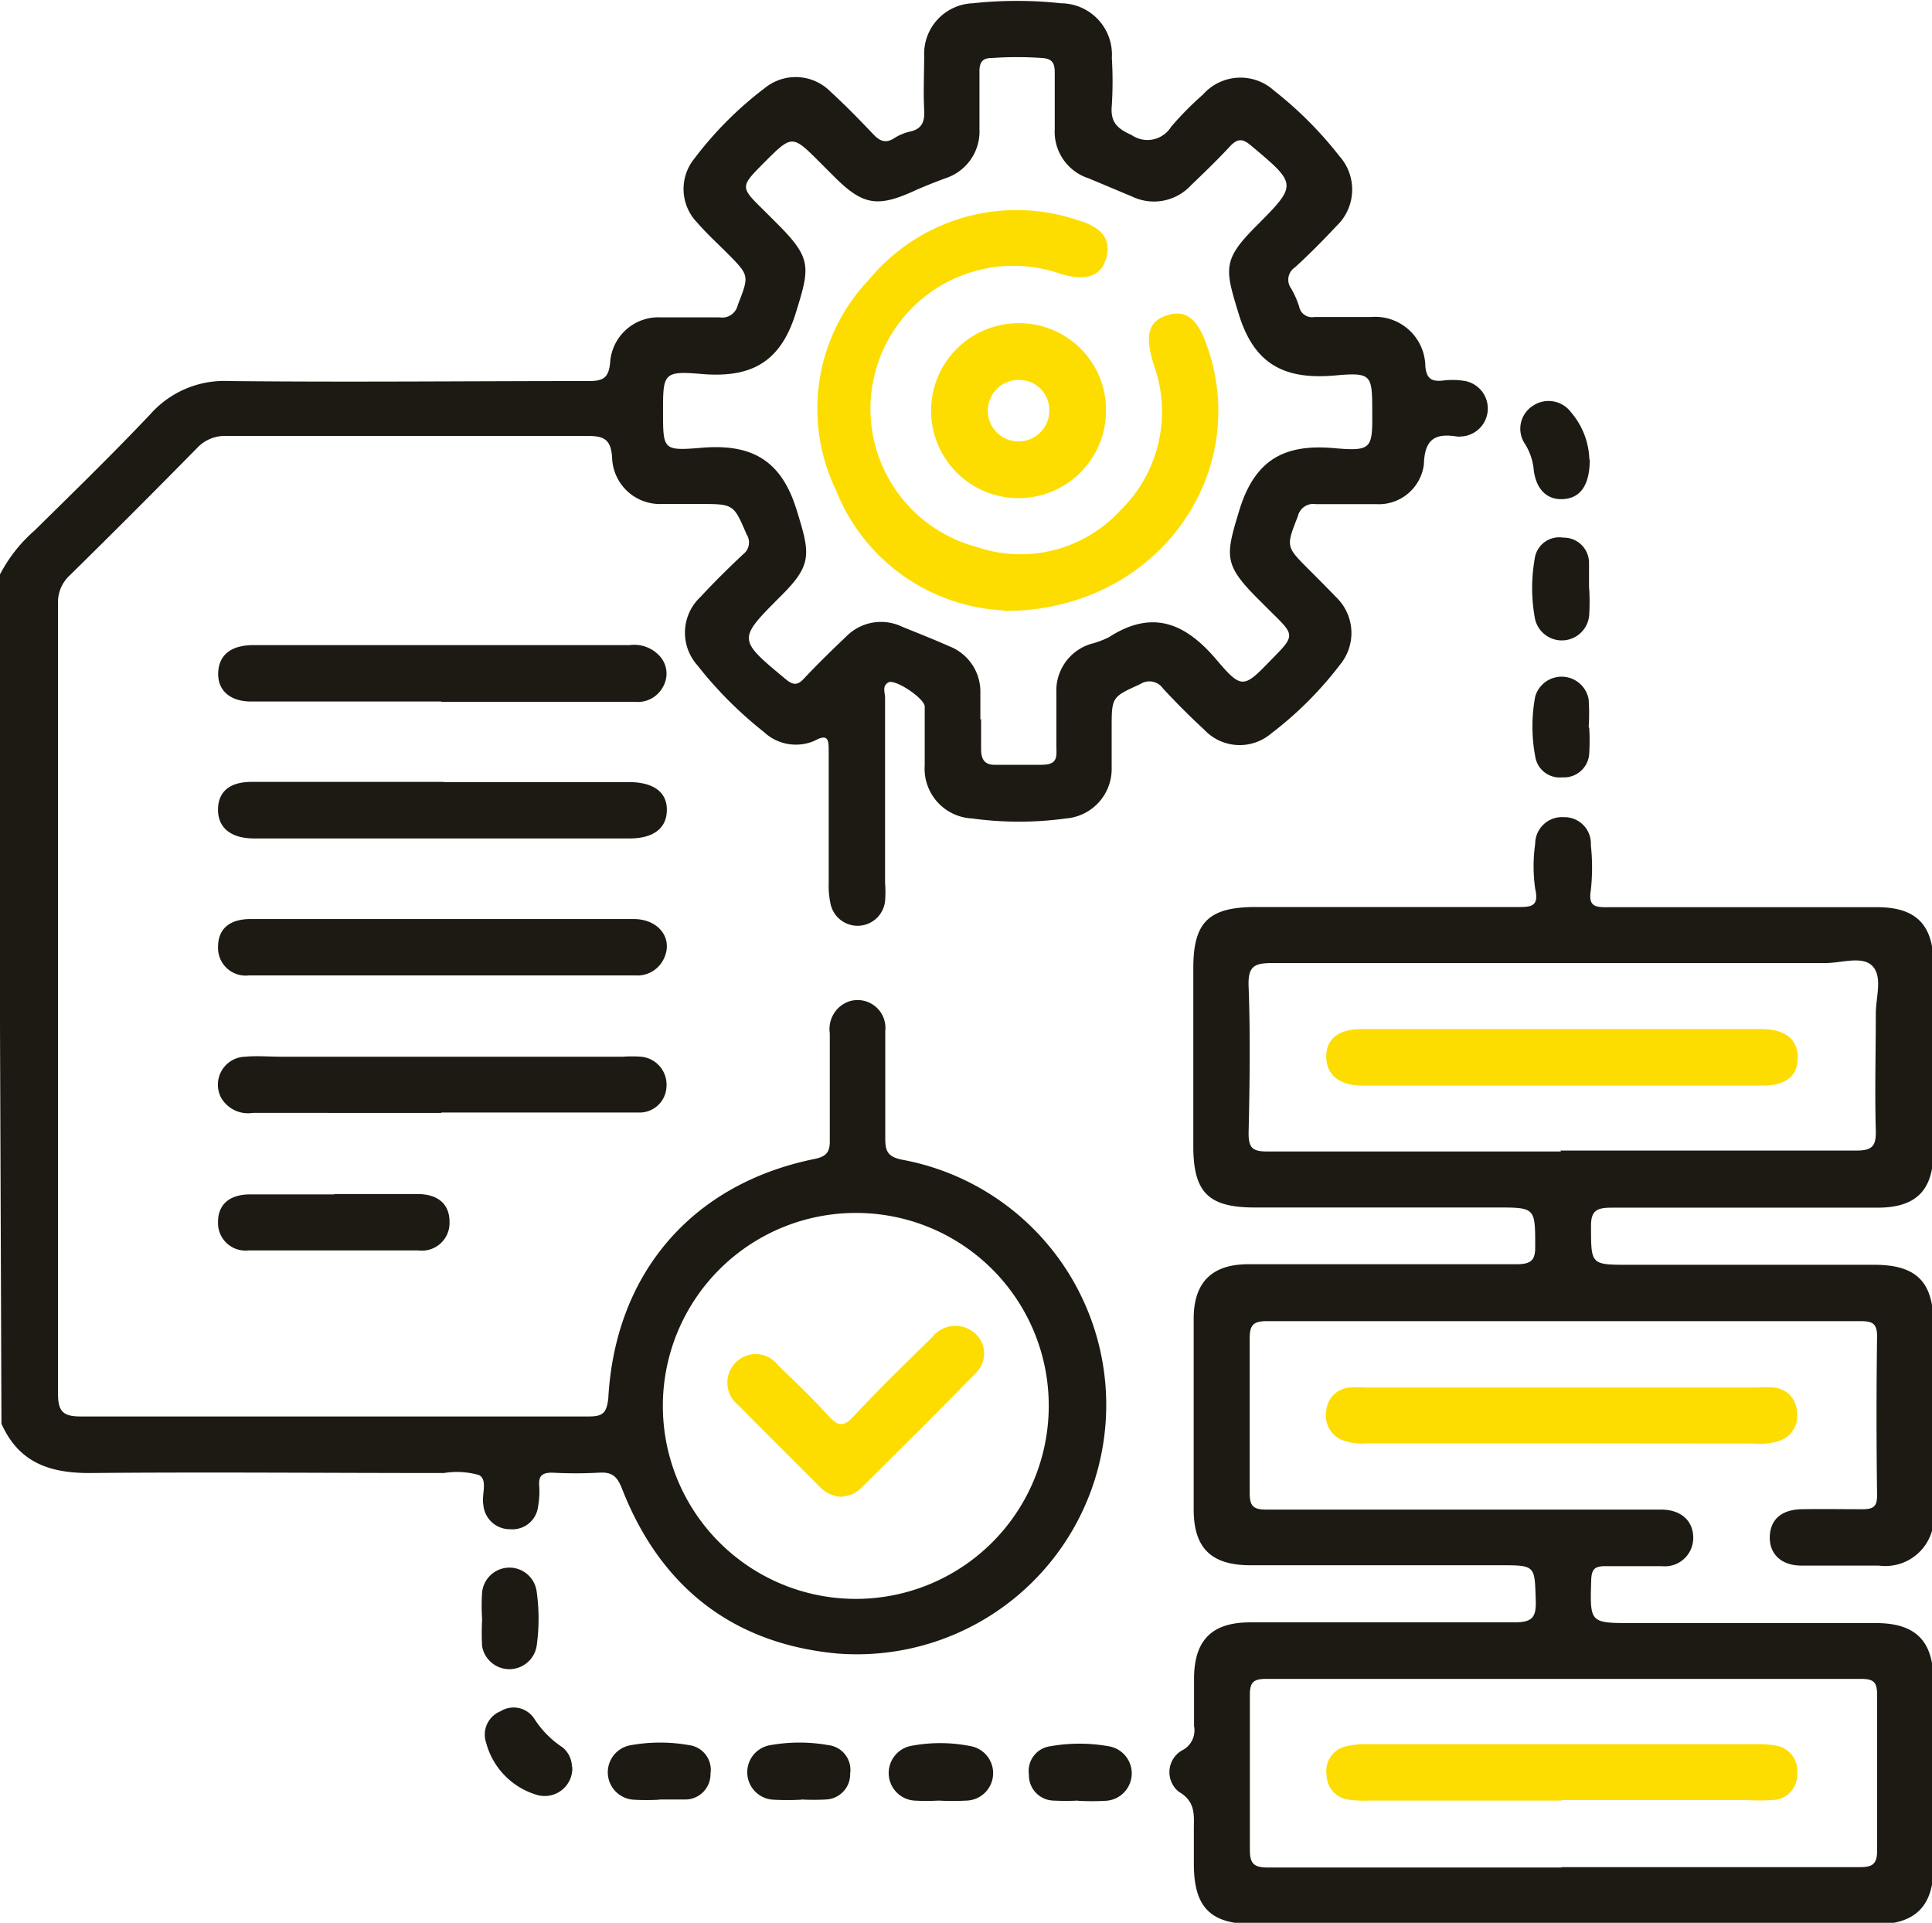<svg xmlns="http://www.w3.org/2000/svg" viewBox="0 0 106.24 105.72"><defs><style>.a{fill:#1c1a12}.b{fill:#fddd00}</style></defs><path class="a" d="M47.08 66.69a10.61 10.61 0 1010.59 10.65 10.59 10.59 0 00-10.59-10.65m6.87-27.18v1.66c0 .55.16.9.8.88h2.49c.83 0 .88-.3.85-.95v-3a2.68 2.68 0 011.88-2.69 5.19 5.19 0 001-.37c2.4-1.55 4.21-.79 5.93 1.24 1.39 1.64 1.5 1.55 3 0 1.32-1.34 1.32-1.34 0-2.63l-.73-.73c-1.91-1.91-1.78-2.36-1-4.93.86-2.74 2.49-3.59 5.19-3.35 2.1.19 2.11 0 2.1-2s0-2.18-2-2c-2.75.25-4.48-.53-5.35-3.4-.75-2.45-.89-2.94.93-4.77 2.32-2.33 2.31-2.32-.25-4.47-.43-.36-.7-.41-1.11 0-.7.76-1.45 1.48-2.2 2.2a2.77 2.77 0 01-3.24.6c-.8-.33-1.59-.67-2.39-1A2.69 2.69 0 0158 7.09V3.98c0-.52-.15-.75-.68-.79a19.91 19.91 0 00-2.8 0c-.55 0-.67.3-.66.8V7.1a2.7 2.7 0 01-1.87 2.7c-.58.22-1.16.44-1.73.7-2 .91-2.81.78-4.35-.75l-.81-.81c-1.54-1.54-1.54-1.54-3.08 0-1.33 1.34-1.33 1.34 0 2.64l.73.73c1.91 1.91 1.79 2.38 1 4.93-.86 2.75-2.52 3.55-5.2 3.32-2.08-.18-2.09 0-2.09 2.07s0 2.16 2 2c2.76-.26 4.48.57 5.35 3.42.75 2.42.88 3-.92 4.77-2.33 2.34-2.32 2.33.3 4.51.4.33.64.38 1 0 .76-.81 1.55-1.58 2.35-2.34a2.68 2.68 0 013.07-.53c.86.35 1.73.69 2.58 1.07a2.67 2.67 0 011.72 2.49v1.56m-54-7.82a8.27 8.27 0 012-2.6c2.14-2.11 4.3-4.21 6.37-6.4a5.43 5.43 0 014.31-1.81c6.6.07 13.21 0 19.81 0 .78 0 1.07-.19 1.15-1a2.66 2.66 0 012.8-2.5h3.22a.88.88 0 001-.68c.63-1.62.65-1.61-.57-2.84-.56-.56-1.15-1.1-1.67-1.7a2.65 2.65 0 01-.14-3.52 19.94 19.94 0 013.88-3.88 2.69 2.69 0 013.6.21c.82.75 1.59 1.54 2.35 2.34.36.38.68.52 1.15.22a2.72 2.72 0 01.85-.36c.67-.14.84-.54.8-1.19-.05-1 0-2 0-3A2.78 2.78 0 0153.49.18a22.65 22.65 0 014.86 0 2.82 2.82 0 012.79 3 21.33 21.33 0 010 2.59c-.09.9.24 1.28 1.08 1.65a1.53 1.53 0 002.18-.45 17.47 17.47 0 011.75-1.77 2.75 2.75 0 013.92-.21 21 21 0 013.58 3.59 2.76 2.76 0 01-.16 3.85c-.73.78-1.49 1.55-2.28 2.27a.81.81 0 00-.21 1.16 5 5 0 01.44 1 .72.72 0 00.83.57h3.11a2.76 2.76 0 013 2.73c.07.65.33.82.92.77a4.12 4.12 0 011.14 0 1.54 1.54 0 01-.11 3.07.76.76 0 01-.21 0c-1.19-.19-1.78.13-1.82 1.52a2.5 2.5 0 01-2.61 2.2h-3.32a.87.87 0 00-1 .66c-.65 1.67-.67 1.66.59 2.92.51.51 1 1 1.53 1.55a2.73 2.73 0 01.21 3.68 19.94 19.94 0 01-3.8 3.8 2.67 2.67 0 01-3.68-.21q-1.18-1.09-2.27-2.27a.91.91 0 00-1.24-.24c-1.57.72-1.58.69-1.58 2.44v2.18A2.73 2.73 0 0158.62 45a19 19 0 01-5.17 0 2.74 2.74 0 01-2.6-2.93v-3.22c0-.45-1.64-1.54-2-1.33s-.18.56-.18.85v10.17a6.47 6.47 0 010 1 1.52 1.52 0 01-3 .15 4.67 4.67 0 01-.1-1.13V41.3c0-.56 0-1-.76-.58a2.57 2.57 0 01-2.81-.48 21.8 21.8 0 01-3.65-3.66 2.69 2.69 0 01.17-3.76c.75-.81 1.54-1.59 2.35-2.35a.81.81 0 00.19-1.08c-.72-1.67-.7-1.68-2.58-1.68H36.4a2.63 2.63 0 01-2.74-2.54c-.06-1-.43-1.21-1.38-1.2H12.47a2.09 2.09 0 00-1.64.67q-3.49 3.55-7 7a2 2 0 00-.64 1.54v43.47c0 1 .33 1.23 1.26 1.23h27.91c.77 0 1-.17 1.09-1 .38-6.9 4.63-11.8 11.35-13.16.63-.13.84-.37.83-1v-5.91a1.61 1.61 0 011-1.73 1.53 1.53 0 012.05 1.61v5.91c0 .71.15 1 .91 1.16A13.71 13.71 0 0146 90.91c-5.75-.55-9.7-3.69-11.8-9.07-.27-.68-.55-.91-1.25-.87a23.59 23.59 0 01-2.59 0c-.54 0-.75.17-.71.71a4.54 4.54 0 01-.06 1.14 1.42 1.42 0 01-1.53 1.26 1.46 1.46 0 01-1.48-1.33c-.11-.57.26-1.38-.24-1.65a4.45 4.45 0 00-1.93-.11c-6.5 0-13-.06-19.5 0-2.24 0-3.89-.61-4.83-2.71z"/><path class="a" d="M85.8 63.26h16.28c.89 0 1.09-.26 1.07-1.1-.06-2.14 0-4.29 0-6.43 0-.89.38-2-.17-2.6s-1.7-.18-2.59-.18H70c-1 0-1.38.14-1.34 1.27.1 2.69.06 5.39 0 8.09 0 .78.2 1 1 1h16.18m0 39.35h16.38c.67 0 1-.1 1-.88v-8.6c0-.68-.18-.87-.86-.87H69.6c-.68 0-.87.2-.87.87v8.5c0 .77.19 1 1 1H85.9m.13 3.11H68.91c-2.34 0-3.25-.92-3.26-3.27v-2c0-.69.11-1.47-.82-2a1.38 1.38 0 01.17-2.28 1.23 1.23 0 00.66-1.34v-2.59c0-2.15 1-3.11 3.09-3.11h14.52c1 0 1.21-.28 1.18-1.2-.06-1.94 0-1.94-2-1.94H68.76c-2.16 0-3.12-.95-3.12-3.07V72.51c0-2 1-3 3-3h14.73c.8 0 1.07-.19 1.05-1 0-2.12 0-2.12-2.14-2.12H69c-2.54 0-3.37-.82-3.38-3.33v-9.85c0-2.5.85-3.33 3.38-3.34h14.42c.75 0 1.23 0 1-1a8.76 8.76 0 010-2.48 1.47 1.47 0 011.57-1.46 1.45 1.45 0 011.49 1.53 11.51 11.51 0 010 2.48c-.15.89.23.95.93.94h14.83c2.15 0 3.08 1 3.08 3.13v10.27c0 2.16-.94 3.12-3.08 3.12H88.61c-.83 0-1.14.18-1.12 1.07 0 2.07 0 2.07 2.08 2.07h13.49c2.33 0 3.26.94 3.26 3.27v10.27a2.67 2.67 0 01-3 3h-4.25c-1.12 0-1.78-.64-1.75-1.6s.68-1.48 1.75-1.5 2.21 0 3.32 0c.61 0 .84-.12.83-.79q-.06-4.36 0-8.71c0-.73-.27-.84-.91-.84H69.64c-.74 0-.92.24-.92.95v8.51c0 .75.24.9.94.9h21.68c1.12 0 1.79.64 1.77 1.59a1.56 1.56 0 01-1.73 1.52h-3.11c-.6 0-.75.19-.77.77-.07 2.36-.09 2.36 2.28 2.36h13.38c2.2 0 3.15 1 3.16 3.16v10.27c0 2.12-1 3.12-3.1 3.13h-17.3"/><path class="b" d="M85.83 79.36H75.16a3.08 3.08 0 01-1.23-.14 1.45 1.45 0 01-1-1.64 1.39 1.39 0 011.27-1.29 6.54 6.54 0 01.93 0h21.49a6 6 0 01.93 0 1.38 1.38 0 011.26 1.3 1.44 1.44 0 01-1 1.64 3.19 3.19 0 01-1.23.14z"/><path class="a" d="M24.27 38.57H13.8c-1.23 0-1.91-.7-1.79-1.74.1-.87.75-1.35 1.89-1.36h20.72a1.89 1.89 0 011.74.7 1.44 1.44 0 01.11 1.57 1.57 1.57 0 01-1.54.85H24.25m.12 11.94h10.47c1.42 0 2.22 1.12 1.64 2.23a1.6 1.6 0 01-1.54.87H13.69a1.52 1.52 0 01-1.7-1.56c0-1 .63-1.54 1.8-1.54h10.57m-.09 10.66H13.9a1.71 1.71 0 01-1.75-.85 1.54 1.54 0 011.34-2.24c.65-.06 1.31 0 2 0h18.76a7 7 0 011 0 1.54 1.54 0 011.4 1.64 1.48 1.48 0 01-1.5 1.43H24.27M24.4 43h10.16c1.39 0 2.13.56 2.11 1.56s-.76 1.54-2.06 1.54H13.99c-1.35 0-2.05-.63-2-1.7.06-.91.67-1.4 1.82-1.41h10.57m-6 22.66h4.56c1.18 0 1.79.58 1.78 1.56A1.52 1.52 0 0123 68.75h-9.33a1.51 1.51 0 01-1.68-1.57c0-.94.61-1.49 1.71-1.51h4.67m13.1 31.48a1.52 1.52 0 01-2 1.52 4.08 4.08 0 01-2.74-2.86 1.38 1.38 0 01.79-1.72 1.36 1.36 0 011.85.39 5.26 5.26 0 001.56 1.59 1.4 1.4 0 01.52 1.08m55.97-71.89c0 1.4-.5 2.11-1.43 2.18s-1.55-.55-1.66-1.69a3.23 3.23 0 00-.47-1.34 1.49 1.49 0 01.42-2.09 1.54 1.54 0 012.12.36 4.19 4.19 0 011 2.59m-.01 7.1a12.38 12.38 0 010 1.44 1.51 1.51 0 01-3 .11 9.23 9.23 0 010-3.18 1.36 1.36 0 011.57-1.18 1.39 1.39 0 011.42 1.36v1.44m.01 7.64a11.75 11.75 0 010 1.44 1.39 1.39 0 01-1.48 1.3 1.36 1.36 0 01-1.49-1.16 8.91 8.91 0 010-3.28 1.51 1.51 0 012.94.16 11.87 11.87 0 010 1.54M26.51 89a11.19 11.19 0 010-1.44 1.51 1.51 0 013-.06 10.67 10.67 0 010 3 1.52 1.52 0 01-3 0 13.63 13.63 0 010-1.44m9.76 9.89a11.72 11.72 0 01-1.44 0 1.51 1.51 0 01-.12-3 9.13 9.13 0 013.18 0 1.37 1.37 0 011.18 1.57 1.39 1.39 0 01-1.36 1.42h-1.44m7.8.01a13.7 13.7 0 01-1.55 0 1.51 1.51 0 01-.15-3 9.1 9.1 0 013.18 0 1.37 1.37 0 011.2 1.56 1.39 1.39 0 01-1.34 1.43 12.46 12.46 0 01-1.34 0m7.55.06a12.43 12.43 0 01-1.34 0 1.52 1.52 0 01-.22-3 8.48 8.48 0 013.28 0 1.51 1.51 0 01-.18 3 14.45 14.45 0 01-1.54 0m7.65 0a13.27 13.27 0 01-1.34 0 1.39 1.39 0 01-1.35-1.43 1.37 1.37 0 011.19-1.56 9.12 9.12 0 013.18 0 1.51 1.51 0 01-.13 3 13.28 13.28 0 01-1.54 0"/><path class="b" d="M55.2 33.56a10.46 10.46 0 01-9.22-6.59 10.29 10.29 0 011.81-11.6 10.51 10.51 0 0111.46-3.27c1.38.39 1.87 1.1 1.58 2.1s-1.12 1.27-2.47.87a7.86 7.86 0 10-4.66 15 7.45 7.45 0 007.9-2 7.57 7.57 0 001.85-8c-.51-1.62-.32-2.41.74-2.74s1.68.22 2.21 1.76c2.45 7.11-2.92 14.55-11.21 14.5"/><path class="b" d="M56.03 20.89a1.69 1.69 0 101.67 1.71 1.65 1.65 0 00-1.67-1.71m4.79 1.72a4.81 4.81 0 11-4.76-4.84 4.77 4.77 0 014.76 4.84M46.32 82.3a1.77 1.77 0 01-1.26-.57c-1.49-1.49-3-3-4.47-4.48a1.57 1.57 0 01-.17-2.3 1.54 1.54 0 012.37.12c.95.91 1.9 1.82 2.78 2.79.51.55.82.62 1.38 0 1.39-1.49 2.86-2.91 4.31-4.34a1.62 1.62 0 012.23-.31 1.48 1.48 0 01.17 2.28c-2.07 2.13-4.19 4.22-6.29 6.31a1.52 1.52 0 01-1 .47M85.87 99H75.3a6.7 6.7 0 01-1.14-.05 1.38 1.38 0 01-1.21-1.35A1.39 1.39 0 0174 96.02a4.52 4.52 0 011.23-.12h21.39a4.84 4.84 0 011 .07 1.41 1.41 0 011.21 1.56 1.39 1.39 0 01-1.35 1.44 13.17 13.17 0 01-1.45 0H85.88m-.02-42.39h11c1.3 0 2 .56 2 1.58s-.7 1.53-1.93 1.53h-22c-1.28 0-2-.6-2-1.6s.71-1.51 1.95-1.51h11"/></svg>